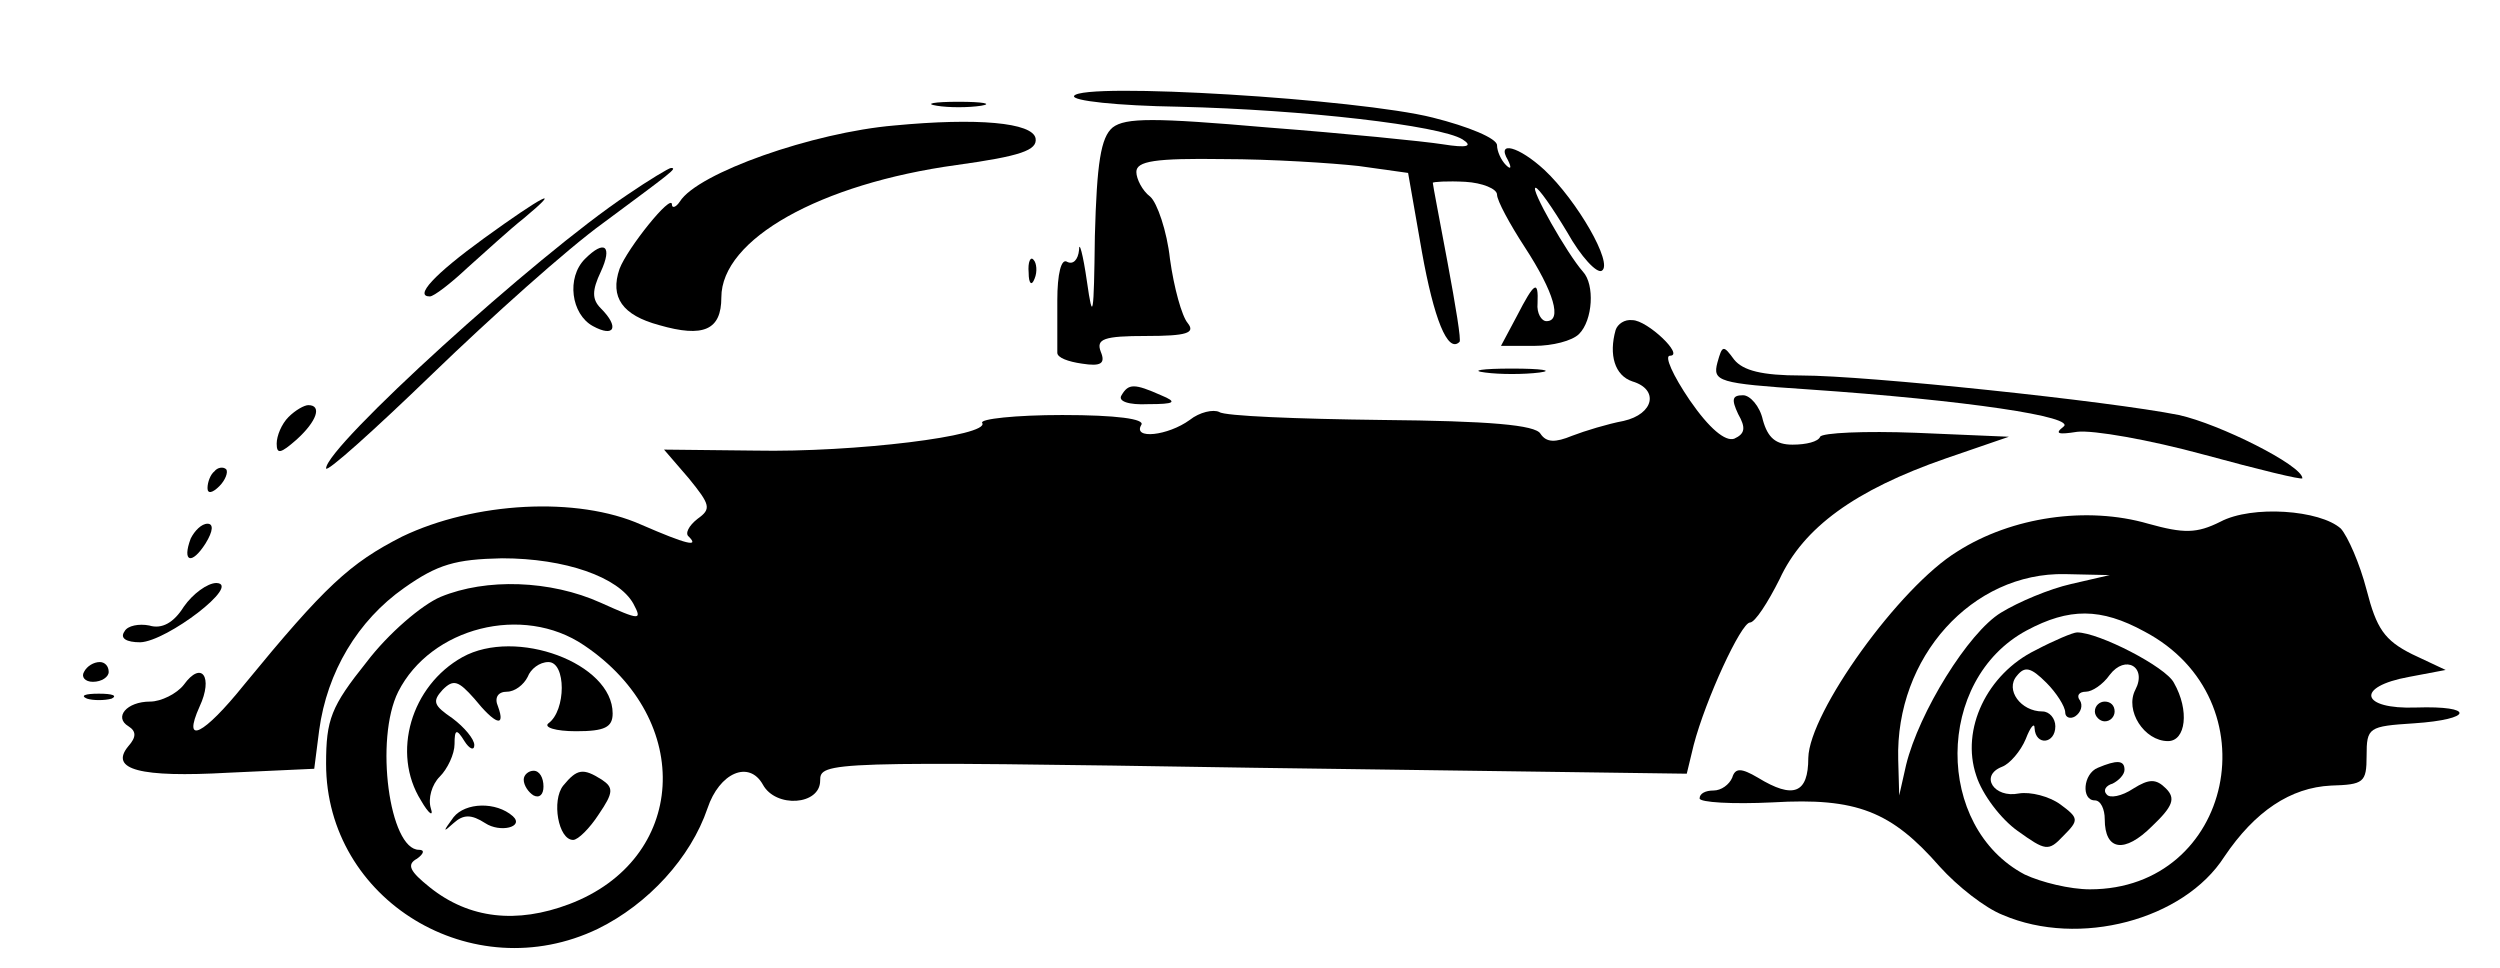 <?xml version="1.0" standalone="no"?>
<!DOCTYPE svg PUBLIC "-//W3C//DTD SVG 20010904//EN"
 "http://www.w3.org/TR/2001/REC-SVG-20010904/DTD/svg10.dtd">
<svg version="1.0" xmlns="http://www.w3.org/2000/svg"
 width="253pt" height="98pt" viewBox="0 0 253 98"
 preserveAspectRatio="xMidYMid meet">

<g transform="translate(0,98) scale(0.1,-0.1)"
fill="#000000" stroke="none">
<path d="M1087 883 c-3 -5 44 -10 106 -11 127 -3 264 -19 287 -33 11 -7 5 -9
-20 -5 -19 3 -99 11 -177 17 -115 10 -144 10 -157 0 -12 -10 -16 -36 -18 -110
-1 -81 -2 -88 -8 -46 -4 28 -8 42 -8 32 -1 -10 -6 -15 -12 -12 -6 4 -10 -12
-10 -39 0 -25 0 -49 0 -53 0 -5 11 -9 25 -11 19 -3 24 0 19 12 -5 13 3 16 46
16 41 0 50 3 42 13 -6 7 -14 36 -18 65 -3 28 -13 57 -20 63 -8 6 -14 18 -14
25 0 11 19 14 88 13 48 0 110 -4 137 -7 l50 -7 14 -80 c12 -67 26 -103 38 -91
2 1 -4 37 -12 80 -8 43 -15 79 -15 81 0 1 15 2 33 1 17 -1 32 -7 32 -13 0 -6
13 -30 28 -53 30 -46 38 -75 22 -75 -5 0 -10 8 -9 18 1 24 -3 22 -21 -13 l-16
-30 34 0 c18 0 38 5 45 12 14 14 16 50 4 63 -16 18 -54 85 -48 85 3 0 17 -20
32 -45 14 -25 30 -42 35 -39 12 7 -25 71 -58 102 -26 24 -49 30 -37 10 4 -8 3
-10 -2 -5 -5 5 -9 14 -9 20 0 7 -29 19 -65 28 -75 19 -354 36 -363 22z"/>
<path d="M948 873 c12 -2 32 -2 45 0 12 2 2 4 -23 4 -25 0 -35 -2 -22 -4z"/>
<path d="M905 853 c-82 -7 -199 -48 -217 -77 -4 -6 -8 -7 -8 -3 0 12 -45 -44
-53 -65 -10 -29 3 -47 40 -57 45 -13 63 -5 63 28 0 59 100 115 238 134 65 9
82 15 80 27 -3 16 -59 21 -143 13z"/>
<path d="M635 783 c-93 -62 -305 -255 -305 -277 0 -5 48 38 108 96 59 57 136
126 172 152 70 52 76 56 69 56 -2 0 -22 -12 -44 -27z"/>
<path d="M490 739 c-51 -37 -71 -59 -55 -59 4 0 21 13 38 29 18 16 43 39 57
50 42 35 18 22 -40 -20z"/>
<path d="M592 718 c-19 -19 -14 -56 8 -68 22 -12 27 -1 8 18 -9 9 -9 18 0 37
12 26 4 33 -16 13z"/>
<path d="M1041 704 c0 -11 3 -14 6 -6 3 7 2 16 -1 19 -3 4 -6 -2 -5 -13z"/>
<path d="M1635 646 c-7 -25 -1 -46 17 -52 27 -8 22 -33 -9 -40 -16 -3 -39 -10
-52 -15 -17 -7 -26 -7 -32 2 -5 9 -52 13 -161 14 -85 1 -159 4 -164 8 -6 3
-20 0 -30 -8 -22 -16 -58 -20 -49 -5 4 6 -25 10 -80 10 -47 0 -84 -4 -81 -8 8
-13 -129 -30 -230 -28 l-92 1 25 -29 c22 -27 23 -31 9 -41 -9 -7 -13 -15 -9
-18 11 -11 -2 -8 -48 12 -65 29 -169 23 -242 -12 -53 -27 -78 -50 -160 -150
-41 -51 -63 -62 -45 -22 14 30 2 47 -16 22 -7 -9 -23 -17 -34 -17 -24 0 -37
-16 -22 -25 8 -5 8 -11 0 -20 -20 -24 12 -32 101 -27 l87 4 5 39 c8 59 39 111
86 144 34 24 52 29 99 30 64 0 118 -19 133 -46 9 -17 7 -17 -33 1 -51 23 -116
25 -162 6 -19 -8 -53 -37 -75 -66 -36 -45 -41 -58 -41 -103 0 -138 148 -228
275 -167 51 25 94 72 111 122 12 36 42 49 56 24 13 -24 58 -21 58 4 0 19 6 20
439 13 l438 -6 7 29 c12 46 48 124 57 124 5 0 18 20 30 44 24 52 76 90 168
122 l64 22 -94 4 c-52 2 -95 0 -97 -4 -2 -5 -14 -8 -28 -8 -17 0 -25 7 -30 25
-3 14 -13 25 -20 25 -11 0 -12 -4 -5 -19 8 -14 7 -20 -4 -25 -9 -3 -25 10 -45
39 -17 25 -26 45 -20 45 15 0 -23 36 -38 36 -8 1 -15 -4 -17 -10z m-1044 -319
c113 -76 104 -217 -15 -262 -53 -20 -101 -15 -141 17 -20 16 -24 23 -13 29 7
5 8 9 2 9 -30 0 -45 112 -21 160 33 65 126 89 188 47z"/>
<path d="M468 315 c-52 -29 -72 -97 -42 -145 8 -14 13 -17 10 -8 -3 10 1 24 9
32 8 8 15 23 15 33 0 15 2 16 10 3 5 -8 10 -10 10 -4 0 6 -10 18 -22 27 -19
13 -21 17 -10 29 11 11 16 9 32 -9 21 -26 32 -30 24 -8 -4 9 0 15 9 15 8 0 17
7 21 15 3 8 12 15 21 15 18 0 18 -49 0 -62 -5 -4 7 -8 28 -8 29 0 37 4 37 18
0 51 -98 87 -152 57z"/>
<path d="M530 191 c0 -6 5 -13 10 -16 6 -3 10 1 10 9 0 9 -4 16 -10 16 -5 0
-10 -4 -10 -9z"/>
<path d="M570 185 c-12 -15 -5 -55 10 -55 5 0 17 12 26 26 15 22 15 27 3 35
-19 12 -25 11 -39 -6z"/>
<path d="M459 153 c-11 -15 -11 -16 0 -6 10 9 18 9 32 0 15 -10 40 -4 28 7
-17 15 -48 14 -60 -1z"/>
<path d="M1738 613 c-5 -19 1 -21 91 -27 161 -11 274 -28 259 -38 -9 -7 -5 -8
14 -5 16 2 73 -8 128 -23 55 -15 100 -26 100 -24 0 13 -84 55 -125 64 -70 14
-316 40 -382 40 -40 0 -59 5 -68 16 -11 15 -12 15 -17 -3z"/>
<path d="M1503 603 c15 -2 39 -2 55 0 15 2 2 4 -28 4 -30 0 -43 -2 -27 -4z"/>
<path d="M1135 580 c-4 -6 7 -10 27 -9 27 0 30 2 13 9 -27 12 -33 12 -40 0z"/>
<path d="M292 558 c-7 -7 -12 -19 -12 -27 0 -11 4 -10 20 4 21 19 26 35 12 35
-4 0 -13 -5 -20 -12z"/>
<path d="M217 503 c-4 -3 -7 -11 -7 -17 0 -6 5 -5 12 2 6 6 9 14 7 17 -3 3 -9
2 -12 -2z"/>
<path d="M2247 452 c-24 -12 -37 -12 -73 -2 -62 18 -138 7 -193 -28 -59 -36
-150 -163 -151 -209 0 -36 -15 -42 -51 -20 -17 10 -23 10 -26 0 -3 -7 -11 -13
-19 -13 -8 0 -14 -3 -14 -8 0 -4 33 -6 74 -4 85 5 120 -9 169 -65 18 -20 46
-42 64 -49 77 -33 183 -5 224 59 31 46 67 70 108 72 33 1 36 3 36 30 0 29 2
30 48 33 60 4 62 18 2 16 -56 -2 -62 21 -7 31 l37 7 -34 16 c-28 14 -36 26
-46 65 -7 27 -19 54 -26 62 -21 19 -90 24 -122 7z m-151 -63 c-22 -5 -53 -18
-71 -29 -33 -20 -83 -101 -96 -154 l-7 -31 -1 36 c-3 104 75 190 169 188 l45
-1 -39 -9z m74 -48 c131 -69 90 -261 -55 -261 -20 0 -49 7 -66 15 -91 48 -91
197 2 247 43 23 75 23 119 -1z"/>
<path d="M2060 322 c-49 -24 -76 -80 -60 -127 6 -19 25 -44 42 -56 28 -20 31
-21 46 -5 16 16 16 18 -3 32 -11 8 -30 13 -42 11 -25 -5 -40 18 -17 27 8 3 19
16 24 28 5 13 9 17 9 11 1 -18 21 -16 21 2 0 8 -6 15 -13 15 -22 0 -38 22 -26
36 8 10 14 9 30 -7 10 -10 19 -24 19 -30 0 -5 5 -7 10 -4 6 4 8 11 5 16 -4 5
-1 9 6 9 6 0 17 7 24 17 16 21 38 8 26 -15 -11 -21 9 -52 33 -52 18 0 22 31 6
59 -8 16 -76 51 -98 51 -4 0 -23 -8 -42 -18z"/>
<path d="M2120 260 c0 -5 5 -10 10 -10 6 0 10 5 10 10 0 6 -4 10 -10 10 -5 0
-10 -4 -10 -10z"/>
<path d="M2123 203 c-15 -6 -17 -33 -3 -33 6 0 10 -9 10 -19 0 -32 20 -35 48
-7 21 20 24 28 14 38 -10 10 -17 10 -33 0 -12 -8 -24 -10 -27 -6 -4 4 -1 9 6
11 6 3 12 9 12 14 0 10 -8 10 -27 2z"/>
<path d="M193 435 c-9 -24 1 -27 15 -5 8 13 8 20 2 20 -6 0 -13 -7 -17 -15z"/>
<path d="M186 366 c-10 -16 -22 -23 -35 -19 -10 2 -22 0 -25 -6 -5 -7 2 -11
16 -11 27 1 103 59 77 60 -9 0 -24 -11 -33 -24z"/>
<path d="M85 300 c-3 -5 1 -10 9 -10 9 0 16 5 16 10 0 6 -4 10 -9 10 -6 0 -13
-4 -16 -10z"/>
<path d="M88 273 c6 -2 18 -2 25 0 6 3 1 5 -13 5 -14 0 -19 -2 -12 -5z"/>
</g>
</svg>
